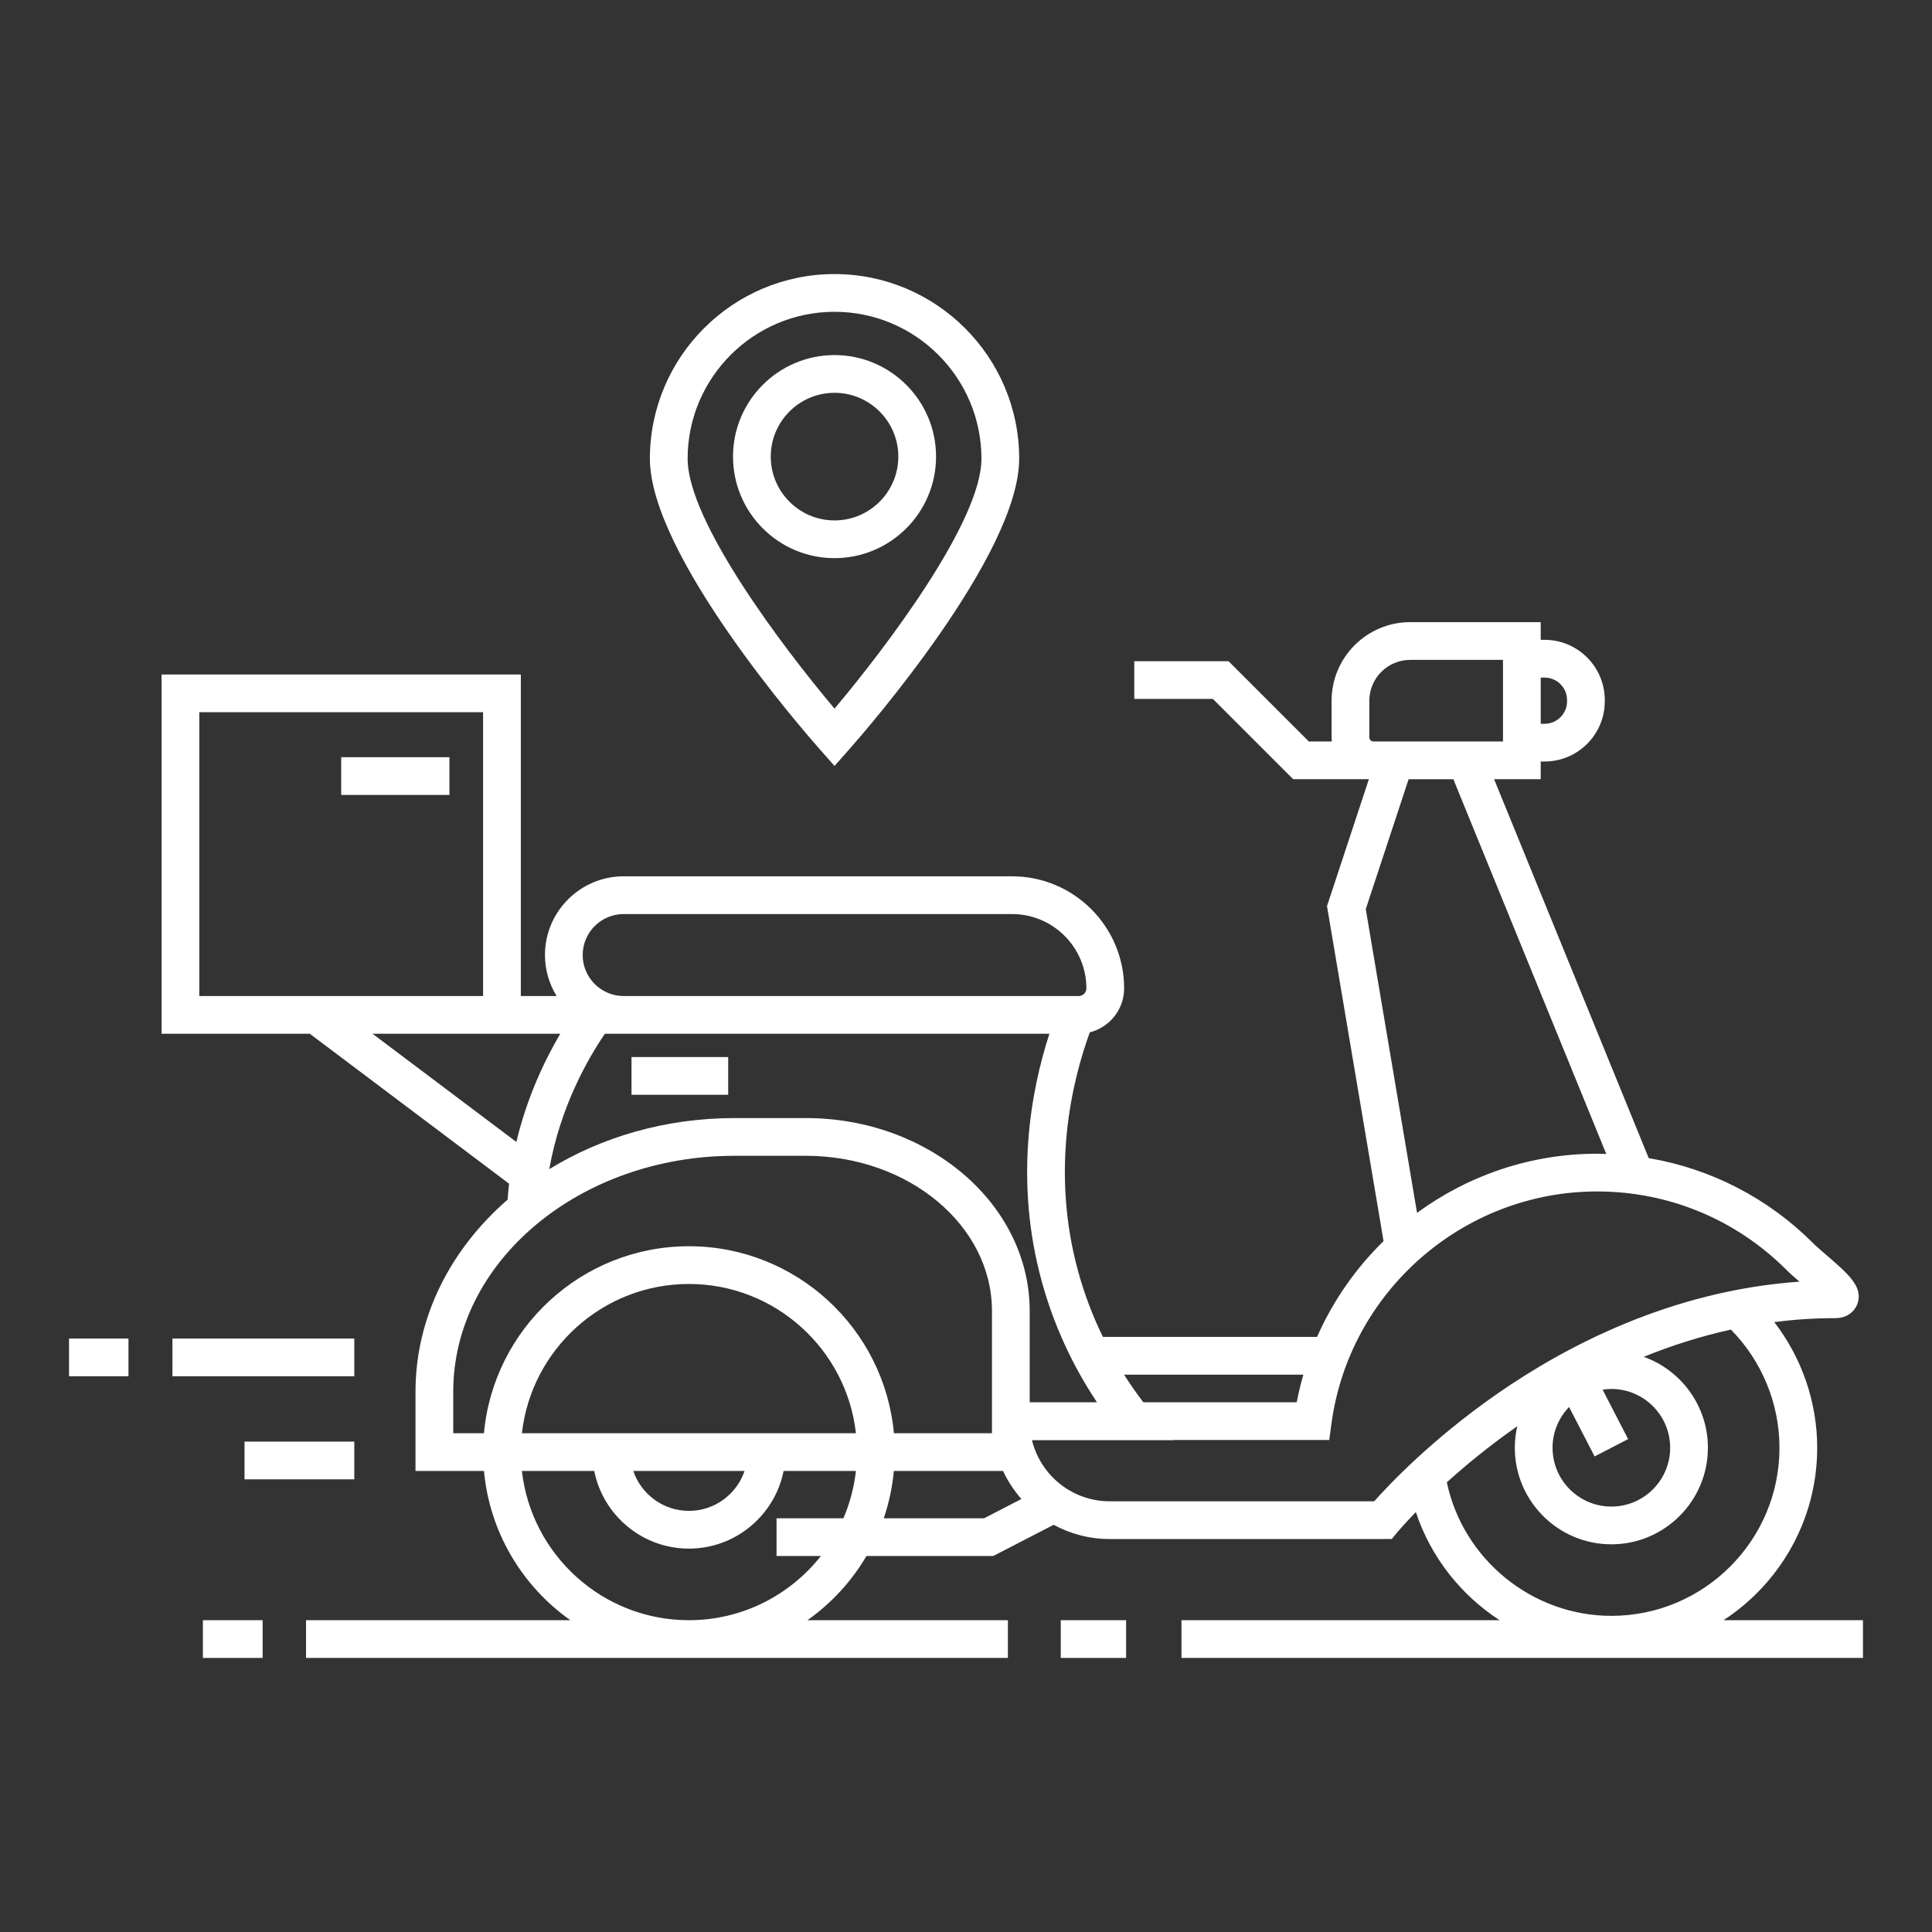 <svg width="512" height="512" xmlns="http://www.w3.org/2000/svg">

 <rect width="100%" height="100%" fill="#333333" stroke="none"/>

 <g>
  <title>background</title>
  <rect fill="none" id="canvas_background" height="402" width="582" y="-1" x="-1"/>
 </g>
 <g>
  <title>Layer 1</title>
  <path fill="#ffffff" id="svg_4" d="m248.066,121.006c0,-14.837 -12.071,-26.909 -26.909,-26.909c-14.833,0 -26.9,12.071 -26.9,26.909s12.067,26.909 26.9,26.909c14.838,0 26.909,-12.071 26.909,-26.909zm-43.808,0c0,-9.323 7.581,-16.909 16.9,-16.909c9.323,0 16.909,7.585 16.909,16.909s-7.585,16.909 -16.909,16.909c-9.319,0 -16.9,-7.585 -16.9,-16.909z"/>
  <path fill="#ffffff" id="svg_5" d="m224.901,198.757c4.625,-5.225 45.194,-51.777 45.194,-77.198c0,-26.979 -21.954,-48.929 -48.938,-48.929c-26.979,0 -48.929,21.949 -48.929,48.929c0,25.42 40.56,71.973 45.185,77.197l3.743,4.229l3.745,-4.228zm-42.672,-77.197c0,-21.465 17.463,-38.929 38.929,-38.929c21.47,0 38.938,17.463 38.938,38.929c0,16.635 -25.371,50.145 -38.938,66.228c-13.565,-16.08 -38.929,-49.581 -38.929,-66.228z"/>
  <rect fill="#ffffff" id="svg_7" y="354.72" x="45.697" width="48.194" height="10"/>
  <rect fill="#ffffff" id="svg_8" y="354.72" x="18.292" width="15.754" height="10"/>
  <rect fill="#ffffff" id="svg_9" y="382.037" x="64.802" width="29.088" height="10"/>
  <rect fill="#ffffff" id="svg_11" y="280.128" x="167.354" width="25.623" height="10"/>
  <path fill="#ffffff" id="svg_12" d="m42.816,178.75l0,95.207l10.954,0l28.329,0l52.807,39.729c-0.158,1.389 -0.288,2.797 -0.382,4.226c-15.082,13.107 -24.412,31.097 -24.412,50.925l0,20.981l18.149,0c1.49,16.317 10.193,30.571 22.887,39.552l-70.045,0l0,10l186,0l0,-10l-53.118,0c6.343,-4.487 11.688,-10.288 15.638,-17.01l33.589,0l16.022,-8.269c4.417,2.403 9.476,3.77 14.846,3.77l72.388,0l2.363,-0.003l1.5,-1.822c0.086,-0.105 1.77,-2.115 4.883,-5.316c3.948,11.917 11.916,21.965 22.186,28.65l-84.297,0l0,10l180.605,0l0,-10l-36.953,0c14.928,-9.742 24.822,-26.58 24.822,-45.695c0,-12.11 -4.076,-23.822 -11.379,-33.311c5.221,-0.669 10.592,-1.037 16.104,-1.037c4.191,0 5.579,-2.857 5.904,-3.733c1.668,-4.487 -2.292,-7.902 -8.286,-13.071c-1.349,-1.164 -2.624,-2.262 -3.362,-3.004c-12.035,-12.045 -27.188,-19.814 -43.627,-22.601l-40.978,-100.418l12.352,0l0,-4.688l1.026,0c8.797,0 15.953,-7.156 15.953,-15.952l0,-0.343c0,-8.796 -7.156,-15.953 -15.953,-15.953l-1.026,0l0,-4.688l-34.588,0c-11.487,0 -20.833,9.346 -20.833,20.833l0,9.68c0,0.375 0.02,0.744 0.056,1.109l-6.093,0l-21.27,-21.271l-24.982,0l0,10l20.84,0l21.27,21.271l20.063,0l-11.099,33.635l14.987,88.778c-7.368,7.195 -13.392,15.79 -17.617,25.385l-56.765,0c-2.693,-5.52 -4.873,-11.268 -6.516,-17.217c-7.377,-26.731 -1.742,-50.34 3.053,-63.5c5.217,-1.314 9.094,-6.032 9.094,-11.65c0,-16.375 -13.322,-29.697 -29.697,-29.697l-102.928,0c-11.503,0 -20.862,9.358 -20.862,20.862c0,3.981 1.141,7.693 3.085,10.862l-9.48,0l0,-85.206l-95.207,0zm10,85.207l0,-75.207l75.207,0l0,75.207l-74.253,0l-0.954,0zm67.296,104.879c0,-34.482 33.443,-62.537 74.55,-62.537l18.891,0c27.199,0 49.327,18.448 49.327,41.124l0,24.19l0,5l0,3.204l-25.99,0c-2.532,-27.745 -25.925,-49.552 -54.315,-49.552c-28.395,0 -51.792,21.807 -54.324,49.552l-8.138,0l0,-10.981l-0.001,0zm18.199,10.981c2.494,-22.22 21.389,-39.552 44.263,-39.552c22.87,0 41.761,17.332 44.254,39.552l-88.517,0zm59.007,10c-2.09,6.144 -7.903,10.581 -14.744,10.581c-6.845,0 -12.661,-4.438 -14.752,-10.581l29.496,0zm-14.754,39.552c-22.87,0 -41.761,-17.332 -44.254,-39.552l19.167,0c2.333,11.72 12.697,20.581 25.097,20.581c12.395,0 22.756,-8.861 25.088,-20.581l19.166,0c-0.494,4.405 -1.629,8.618 -3.317,12.542l-17.723,0l0,10l11.755,0c-8.165,10.348 -20.805,17.01 -34.979,17.01zm78.221,-27.01l-26.58,0c1.361,-3.996 2.274,-8.193 2.671,-12.542l28.934,0c1.27,2.713 2.916,5.212 4.871,7.435l-9.896,5.107zm210.793,-18.685c0,24.561 -19.986,44.542 -44.552,44.542c-21.044,0 -39.33,-15.04 -43.602,-35.391c4.956,-4.474 11.231,-9.657 18.665,-14.856c-0.42,1.836 -0.648,3.742 -0.648,5.703c0,14.107 11.477,25.585 25.585,25.585s25.585,-11.478 25.585,-25.585c0,-11.097 -7.102,-20.563 -16.998,-24.099c7.23,-2.935 14.945,-5.429 23.1,-7.218c8.203,8.325 12.865,19.6 12.865,31.319zm-55.757,-10.809l6.763,13.1l8.885,-4.587l-6.762,-13.1c0.759,-0.114 1.529,-0.192 2.319,-0.192c8.594,0 15.585,6.992 15.585,15.586s-6.991,15.585 -15.585,15.585s-15.585,-6.991 -15.585,-15.585c0,-4.196 1.674,-8.002 4.38,-10.807zm-6.489,-193.301c3.283,0 5.953,2.67 5.953,5.953l0,0.343c0,3.282 -2.67,5.952 -5.953,5.952l-1.026,0l0,-12.248l1.026,0zm-46.447,15.826l0,-9.68c0,-5.974 4.859,-10.833 10.833,-10.833l24.588,0l0,21.623l-24.688,0l-9.624,0c-0.612,-0.001 -1.109,-0.499 -1.109,-1.11zm-0.942,45.524l11.354,-34.41l11.858,0l40.522,99.302c-0.812,-0.023 -1.621,-0.06 -2.437,-0.06c-17.681,0 -34.227,5.802 -47.708,15.667l-13.589,-80.499zm61.298,74.832c18.974,0 36.816,7.401 50.239,20.837c0.888,0.89 2.098,1.946 3.4,3.072c-34.131,2.378 -62.188,17.219 -80.281,29.837c-17.199,11.995 -28.455,23.9 -32.42,28.368l-70.099,0c-9.956,0 -18.329,-6.912 -20.596,-16.2l37.539,0l-0.04,-0.049l41.281,-0.002l0.584,-4.331c4.738,-35.079 35,-61.532 70.393,-61.532zm-77.835,48.551c-0.694,2.393 -1.287,4.83 -1.762,7.313l-40.646,0.002c-1.82,-2.378 -3.523,-4.819 -5.113,-7.314l47.521,0l0,-0.001zm-54.697,7.315l-17.83,0.001l0,-24.19c0,-28.189 -26.614,-51.124 -59.327,-51.124l-18.891,0c-18.298,0 -35.242,5.029 -49.095,13.538c2.897,-16.515 10.255,-29.319 14.733,-35.877l117.805,0c-4.852,14.896 -9.411,38.868 -1.984,65.78c3.132,11.349 8.026,22.031 14.589,31.872zm-125.429,-129.379l102.929,0c10.861,0 19.697,8.836 19.697,19.697c0,1.117 -0.909,2.027 -2.027,2.027l-120.599,0c-5.989,0 -10.862,-4.873 -10.862,-10.862s4.873,-10.862 10.862,-10.862zm-16.806,31.724c-4.069,6.908 -8.801,16.757 -11.631,28.672l-38.11,-28.672l39.29,0l10.451,0z"/>
  <rect fill="#ffffff" id="svg_13" y="200.669" x="90.419" width="28.684" height="10"/>
  <rect fill="#ffffff" id="svg_14" y="429.369" x="281.113" width="17.323" height="10"/>
  <rect fill="#ffffff" id="svg_15" y="429.369" x="53.77" width="15.833" height="10"/>
 </g>
</svg>